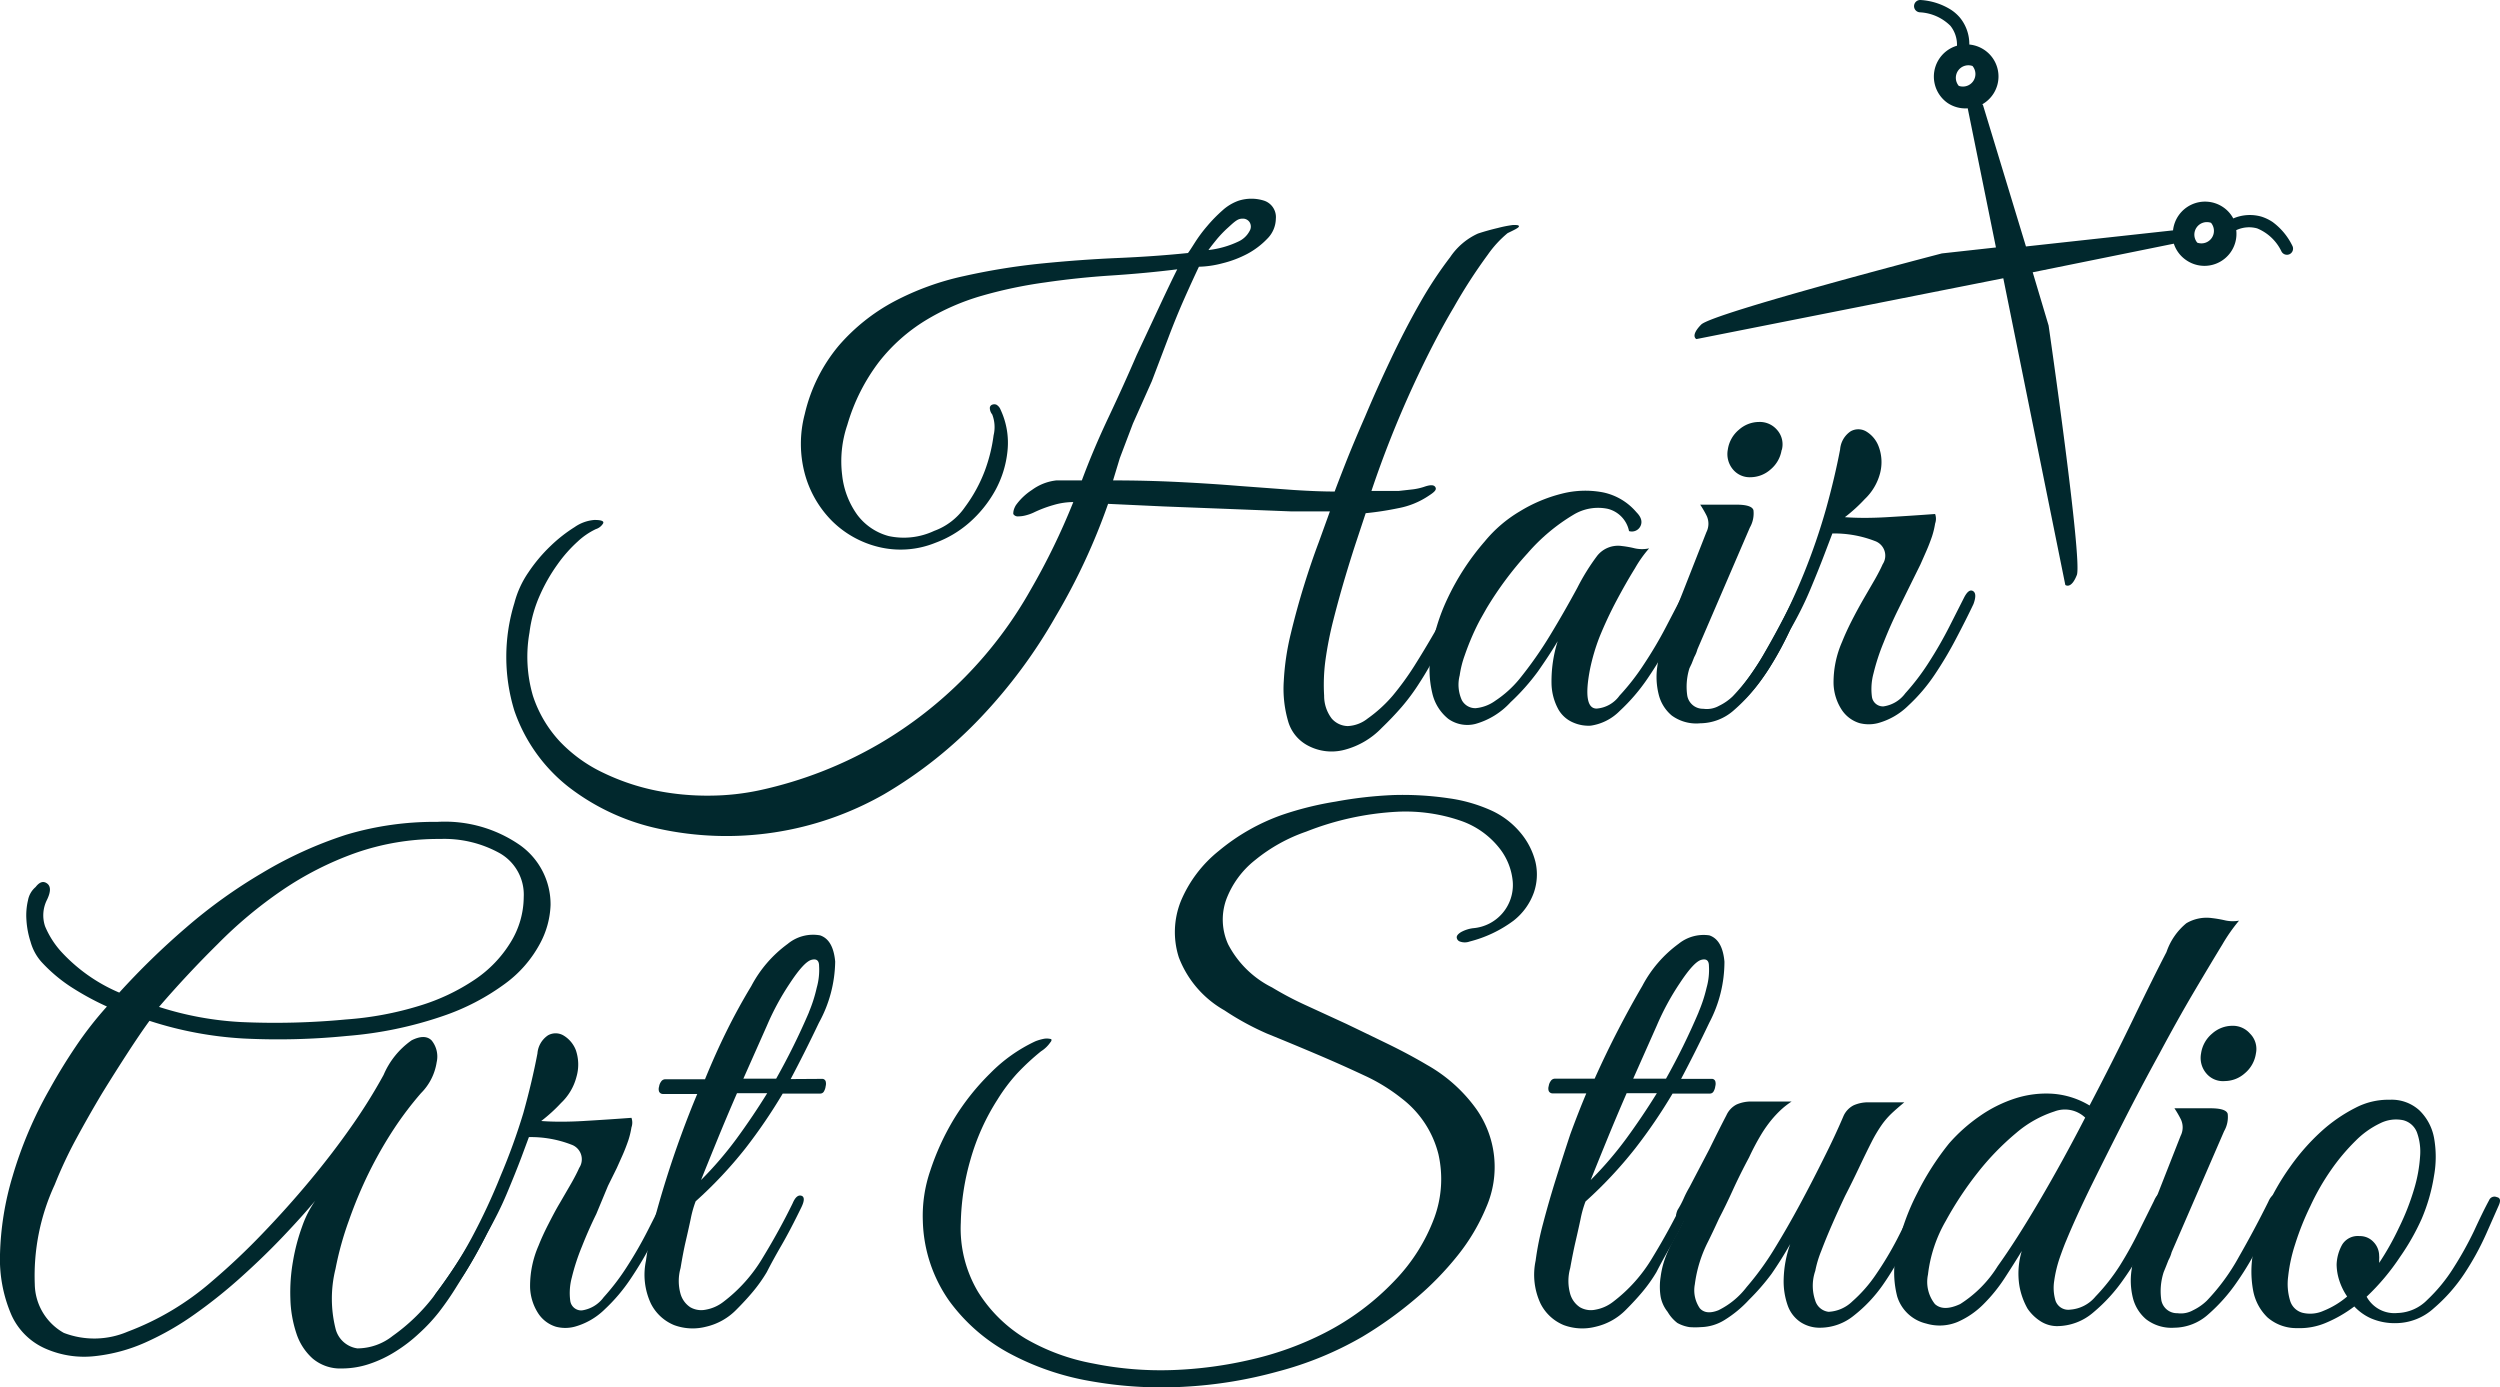 <svg xmlns="http://www.w3.org/2000/svg" viewBox="0 0 125.78 69.79"><title>Asset 1</title><path d="M75.85,11.73a5.48,5.48,0,0,0-1,1.09,26.51,26.51,0,0,0-1.7,2.63q-1,1.68-2.07,4A53,53,0,0,0,69,24.7h.61c.25,0,.5,0,.76,0l.72-.08a3.08,3.08,0,0,0,.54-.12c.31-.11.5-.12.58,0s0,.23-.31.43a4.08,4.08,0,0,1-1.56.64,15.52,15.52,0,0,1-1.63.25l-.44,1.33q-.28.84-.59,1.88t-.59,2.14a18.37,18.37,0,0,0-.41,2.09A9.22,9.22,0,0,0,66.62,35,1.88,1.88,0,0,0,67,36.15a1.1,1.1,0,0,0,.81.38,1.73,1.73,0,0,0,1-.38A6.91,6.91,0,0,0,70.07,35a14.36,14.36,0,0,0,1.09-1.5q.51-.81,1-1.66T73,30.2q.26-.56.51-.46t0,.69q-.66,1.35-1.15,2.29t-.94,1.63a10.33,10.33,0,0,1-.9,1.22q-.46.53-1,1.05a4,4,0,0,1-1.86,1.1,2.53,2.53,0,0,1-1.86-.21,2,2,0,0,1-1-1.25,5.84,5.84,0,0,1-.21-2,12.77,12.77,0,0,1,.35-2.37q.3-1.25.67-2.44t.74-2.17l.56-1.55-1.94,0-3.06-.12-3.36-.13-2.8-.13A31.48,31.48,0,0,1,53.12,31a26.17,26.17,0,0,1-3.77,5.09,22.05,22.05,0,0,1-4.87,3.87,16,16,0,0,1-11.36,1.73,11.27,11.27,0,0,1-4.53-2.11,8.31,8.31,0,0,1-2.71-3.82,9.22,9.22,0,0,1,0-5.42,4.89,4.89,0,0,1,.71-1.55,7.91,7.91,0,0,1,1.12-1.33,7.37,7.37,0,0,1,1.2-.94,2,2,0,0,1,1-.36q.53,0,.43.18a.65.65,0,0,1-.36.28,3.59,3.59,0,0,0-.92.63,7,7,0,0,0-1,1.13,8.66,8.66,0,0,0-.89,1.55,6.6,6.6,0,0,0-.53,1.89A7,7,0,0,0,26.81,35a6.19,6.19,0,0,0,1.37,2.32,7.34,7.34,0,0,0,2.17,1.56,11.25,11.25,0,0,0,2.63.89,13,13,0,0,0,2.75.26,12.2,12.2,0,0,0,2.53-.28,20.67,20.67,0,0,0,6-2.34,20.76,20.76,0,0,0,7.59-7.73A34,34,0,0,0,54,25.26a3.53,3.53,0,0,0-1,.15,6.07,6.07,0,0,0-1,.38,2.2,2.2,0,0,1-.36.13,1.51,1.51,0,0,1-.41.06.26.26,0,0,1-.25-.12c0-.08,0-.22.13-.44a3,3,0,0,1,.81-.77,2.54,2.54,0,0,1,1.23-.48h1.28Q55,22.63,55.77,21t1.42-3.14l1.23-2.63q.54-1.15.81-1.68-1.61.2-3.31.31t-3.34.35a22.62,22.62,0,0,0-3.18.67,11.65,11.65,0,0,0-2.85,1.25,8.83,8.83,0,0,0-2.32,2.07,9.68,9.68,0,0,0-1.6,3.18,5.67,5.67,0,0,0-.26,2.52,4.18,4.18,0,0,0,.76,2,2.91,2.91,0,0,0,1.58,1.07A3.59,3.59,0,0,0,47,26.71a3.21,3.21,0,0,0,1.55-1.2,7.52,7.52,0,0,0,1-1.83,8.09,8.09,0,0,0,.44-1.78,1.76,1.76,0,0,0-.07-1.05.52.52,0,0,1-.12-.33.18.18,0,0,1,.12-.16.29.29,0,0,1,.21,0,.49.49,0,0,1,.21.25,3.93,3.93,0,0,1,.35,2.07,5.2,5.2,0,0,1-.62,2,6.05,6.05,0,0,1-1.32,1.63,5.45,5.45,0,0,1-1.69,1,4.66,4.66,0,0,1-2.85.21,5,5,0,0,1-2.34-1.3,5.34,5.34,0,0,1-1.38-2.39,5.84,5.84,0,0,1,0-3,8.26,8.26,0,0,1,1.71-3.44,9.74,9.74,0,0,1,2.78-2.22,13.7,13.7,0,0,1,3.52-1.28,33.13,33.13,0,0,1,3.88-.63q2-.2,3.87-.28t3.52-.25c.07-.09.18-.26.35-.53a7.19,7.19,0,0,1,.61-.82,7.5,7.5,0,0,1,.77-.79,2.39,2.39,0,0,1,.81-.49,2.11,2.11,0,0,1,1.3,0,.87.87,0,0,1,.58.91,1.45,1.45,0,0,1-.43,1,4,4,0,0,1-1,.76,5.48,5.48,0,0,1-1.27.48,5,5,0,0,1-1.17.17q-.3.63-.71,1.55t-.82,2l-.84,2.21L57,21.31q-.38,1-.66,1.74L56,24.17q1.65,0,3.27.08t3.09.2l2.7.2q1.23.08,2.09.08.13-.36.53-1.38t1-2.39q.57-1.36,1.3-2.9t1.48-2.85a19.81,19.81,0,0,1,1.5-2.27,3.36,3.36,0,0,1,1.4-1.19q.49-.16,1-.28a6,6,0,0,1,.76-.15c.2,0,.3,0,.3.07S76.16,11.58,75.85,11.73ZM62.55,11c-.09,0-.2,0-.35.1s-.3.25-.48.41a5.92,5.92,0,0,0-.51.54c-.16.2-.3.37-.41.53a4.72,4.72,0,0,0,1.51-.43,1.19,1.19,0,0,0,.56-.53.42.42,0,0,0,0-.44A.4.4,0,0,0,62.55,11Z" fill="#01282d"/><path d="M85,30.36q-.36.76-.91,1.78a20.12,20.12,0,0,1-1.2,2,9.45,9.45,0,0,1-1.4,1.63,2.57,2.57,0,0,1-1.46.74,1.92,1.92,0,0,1-.86-.15,1.56,1.56,0,0,1-.76-.66,2.82,2.82,0,0,1-.35-1.32,6.66,6.66,0,0,1,.31-2.12q-.39.66-1,1.53A11,11,0,0,1,76,35.33a3.79,3.79,0,0,1-1.76,1.09,1.65,1.65,0,0,1-1.37-.25,2.31,2.31,0,0,1-.81-1.3A5.19,5.19,0,0,1,72,32.78a9.77,9.77,0,0,1,.81-2.63,12.49,12.49,0,0,1,1.89-2.91,6.69,6.69,0,0,1,1.76-1.51,7.55,7.55,0,0,1,2.11-.89,4.76,4.76,0,0,1,2.07-.07,3,3,0,0,1,1.69,1q.36.36.21.69a.48.48,0,0,1-.58.26,1.45,1.45,0,0,0-1.07-1.12,2.39,2.39,0,0,0-1.73.3,9.49,9.49,0,0,0-2.3,1.93,17.41,17.41,0,0,0-2.07,2.78l-.3.53c-.13.24-.27.52-.41.84s-.27.65-.39,1a5,5,0,0,0-.25,1,1.88,1.88,0,0,0,.11,1.25.77.77,0,0,0,.69.4,2,2,0,0,0,1-.38,5.47,5.47,0,0,0,1.19-1.07,19.86,19.86,0,0,0,1.56-2.22q.71-1.17,1.37-2.39a10.89,10.89,0,0,1,1-1.61,1.34,1.34,0,0,1,1.23-.49,5.1,5.1,0,0,1,.67.12,1.71,1.71,0,0,0,.71,0,6,6,0,0,0-.71,1q-.44.71-.92,1.61t-.87,1.86A10.2,10.2,0,0,0,80,33.65q-.39,2,.33,2A1.56,1.56,0,0,0,81.48,35a11.61,11.61,0,0,0,1.23-1.58q.61-.92,1.1-1.86t.76-1.46c.15-.29.31-.39.46-.33S85.19,30,85,30.36Z" fill="#01282d"/><path d="M85,33.62A3.1,3.1,0,0,0,84.89,35a.8.8,0,0,0,.81.66,1.25,1.25,0,0,0,.79-.15,2.63,2.63,0,0,0,.69-.48,10.43,10.43,0,0,0,1.61-2.21q.79-1.38,1.48-2.76c.13-.31.27-.42.43-.33s.15.3,0,.63l-.82,1.71a14.68,14.68,0,0,1-1.17,2,8.59,8.59,0,0,1-1.46,1.65,2.58,2.58,0,0,1-1.71.67A2.09,2.09,0,0,1,84.11,36a2,2,0,0,1-.66-1.07,3.61,3.61,0,0,1-.07-1.38,5.77,5.77,0,0,1,.36-1.4l2.11-5.37a.94.94,0,0,0,0-.86,5.21,5.21,0,0,0-.31-.53l1.81,0q.79,0,.87.28a1.43,1.43,0,0,1-.18.87L85.4,32.67a1.64,1.64,0,0,1-.16.39l-.13.33Zm4.64-11a1.6,1.6,0,0,1-.56,1,1.53,1.53,0,0,1-1,.39,1.09,1.09,0,0,1-.89-.39,1.2,1.2,0,0,1-.26-1,1.59,1.59,0,0,1,.56-1,1.53,1.53,0,0,1,1-.39,1.14,1.14,0,0,1,.91.39A1.09,1.09,0,0,1,89.64,22.66Z" fill="#01282d"/><path d="M99.29,30.39q-.36.76-.86,1.71a19.08,19.08,0,0,1-1.09,1.84A8.77,8.77,0,0,1,96,35.51a3.48,3.48,0,0,1-1.51.87,1.86,1.86,0,0,1-.94,0,1.64,1.64,0,0,1-.87-.64,2.55,2.55,0,0,1-.43-1.33,5.06,5.06,0,0,1,.43-2.12q.2-.5.48-1.05t.59-1.09l.58-1q.26-.46.39-.76a.78.78,0,0,0-.39-1.17,5.65,5.65,0,0,0-2.14-.38l-.4,1.05q-.3.79-.72,1.79t-1,2A20.42,20.42,0,0,1,89,33.64a9.34,9.34,0,0,1-1.18,1.5c-.13.11-.24.1-.31,0a.35.35,0,0,1,0-.41,20.69,20.69,0,0,0,1.81-2.82,31.4,31.4,0,0,0,2.55-6.3q.44-1.58.71-3a1.21,1.21,0,0,1,.53-.91.78.78,0,0,1,.77,0,1.48,1.48,0,0,1,.63.74,2.22,2.22,0,0,1,.08,1.37,2.75,2.75,0,0,1-.77,1.3,8,8,0,0,1-1,.91q.92.07,2.12,0t2.42-.16a.71.71,0,0,1,0,.48,4.2,4.2,0,0,1-.16.66c-.08.23-.17.47-.28.72l-.3.68-.44.89-.69,1.4q-.38.77-.72,1.63a10.7,10.7,0,0,0-.51,1.56,3,3,0,0,0-.08,1.17.56.56,0,0,0,.58.49,1.65,1.65,0,0,0,1.1-.66,11.54,11.54,0,0,0,1.18-1.55,20.4,20.4,0,0,0,1.05-1.83l.74-1.46q.23-.43.44-.3T99.29,30.39Z" fill="#01282d"/><path d="M27.7,45.53a4.39,4.39,0,0,1-.53,1.94,6,6,0,0,1-1.73,2,11.48,11.48,0,0,1-3.16,1.65,19.61,19.61,0,0,1-4.82,1,35,35,0,0,1-5.2.13,18.63,18.63,0,0,1-4.74-.89q-.46.63-1.09,1.6T5.14,55q-.67,1.12-1.32,2.32a21.9,21.9,0,0,0-1.07,2.29,10.9,10.9,0,0,0-1,5,2.86,2.86,0,0,0,1.46,2.45A4.27,4.27,0,0,0,6.42,67a13.9,13.9,0,0,0,4.26-2.55,33.88,33.88,0,0,0,2.53-2.39q1.25-1.3,2.39-2.67t2.09-2.73a26.93,26.93,0,0,0,1.61-2.58,4.07,4.07,0,0,1,1.41-1.74q.66-.33,1,0a1.28,1.28,0,0,1,.26,1.1A2.8,2.8,0,0,1,21.18,55a17,17,0,0,0-1.37,1.81A20.8,20.8,0,0,0,18.56,59a21.94,21.94,0,0,0-1,2.39,16,16,0,0,0-.68,2.45,6.23,6.23,0,0,0,0,3,1.32,1.32,0,0,0,1.1,1,2.87,2.87,0,0,0,1.78-.63,9.53,9.53,0,0,0,2-1.91q.76-1,1.53-2.21a19.29,19.29,0,0,0,1.33-2.47c.15-.31.33-.46.53-.46s.21.2,0,.59-.34.71-.56,1.15-.47.89-.74,1.37-.56.95-.86,1.43a14.62,14.62,0,0,1-.91,1.32,8.69,8.69,0,0,1-1,1.07,7.67,7.67,0,0,1-1.17.9,6,6,0,0,1-1.32.63,4.33,4.33,0,0,1-1.38.23,2.15,2.15,0,0,1-1.48-.5,2.89,2.89,0,0,1-.82-1.27,6,6,0,0,1-.3-1.73,9,9,0,0,1,.13-1.89,10,10,0,0,1,.46-1.75,5.28,5.28,0,0,1,.66-1.3q-.66.79-1.61,1.79t-2.06,2a25.31,25.31,0,0,1-2.35,1.89,14.41,14.41,0,0,1-2.52,1.45,8.42,8.42,0,0,1-2.55.69,4.82,4.82,0,0,1-2.44-.36A3.35,3.35,0,0,1,.58,66.17,7.09,7.09,0,0,1,0,63.11a14.91,14.91,0,0,1,.63-3.92,20.5,20.5,0,0,1,1.86-4.38q.62-1.12,1.33-2.17a18.1,18.1,0,0,1,1.56-2,13.87,13.87,0,0,1-1.83-1,7.79,7.79,0,0,1-1.47-1.25,2.53,2.53,0,0,1-.54-1,4.43,4.43,0,0,1-.21-1.1,3.28,3.28,0,0,1,.08-1,1.13,1.13,0,0,1,.38-.66c.2-.26.39-.32.58-.18s.19.41,0,.81a1.73,1.73,0,0,0-.1,1.35,4.47,4.47,0,0,0,.79,1.25A8.45,8.45,0,0,0,6,49.94a38,38,0,0,1,3.36-3.27,25.9,25.9,0,0,1,3.83-2.75A20.39,20.39,0,0,1,17.41,42,15.47,15.47,0,0,1,22,41.35a6.62,6.62,0,0,1,4.16,1.17A3.65,3.65,0,0,1,27.7,45.53Zm-1.35-.4a2.4,2.4,0,0,0-1.2-2.2,5.75,5.75,0,0,0-3-.72,12.6,12.6,0,0,0-4.28.71,16.26,16.26,0,0,0-3.69,1.88,21.84,21.84,0,0,0-3.23,2.7Q9.43,49,8,50.66a16.2,16.2,0,0,0,4.1.76,37.87,37.87,0,0,0,5.32-.13,16.43,16.43,0,0,0,3.69-.69,10.34,10.34,0,0,0,2.8-1.33,6.07,6.07,0,0,0,1.78-1.86A4.38,4.38,0,0,0,26.35,45.13Z" fill="#01282d"/><path d="M33.69,60.77q-.36.76-.86,1.71a18.87,18.87,0,0,1-1.09,1.84,8.72,8.72,0,0,1-1.32,1.56,3.47,3.47,0,0,1-1.51.87,1.85,1.85,0,0,1-.94,0,1.64,1.64,0,0,1-.87-.64,2.56,2.56,0,0,1-.43-1.33,5.06,5.06,0,0,1,.43-2.12c.13-.33.29-.68.48-1.05s.38-.74.59-1.09l.58-1q.26-.46.39-.76a.78.78,0,0,0-.39-1.17,5.63,5.63,0,0,0-2.14-.38l-.39,1.05q-.3.79-.72,1.79t-1,2A20.42,20.42,0,0,1,23.42,64a9.37,9.37,0,0,1-1.19,1.5c-.13.11-.24.1-.31,0a.35.35,0,0,1,0-.41,20.78,20.78,0,0,0,1.81-2.81,31,31,0,0,0,1.46-3.13A31,31,0,0,0,26.33,56q.44-1.58.71-3a1.21,1.21,0,0,1,.53-.91.78.78,0,0,1,.77,0,1.48,1.48,0,0,1,.63.74A2.23,2.23,0,0,1,29,54.19a2.75,2.75,0,0,1-.77,1.3,8,8,0,0,1-1,.91q.92.07,2.12,0t2.42-.16a.72.72,0,0,1,0,.48,4.27,4.27,0,0,1-.16.66c-.08.23-.17.47-.28.72l-.3.67-.44.89L30,61.08q-.38.77-.72,1.63a10.65,10.65,0,0,0-.51,1.56,3,3,0,0,0-.08,1.17.56.56,0,0,0,.58.49,1.65,1.65,0,0,0,1.1-.66,11.48,11.48,0,0,0,1.18-1.55,20.37,20.37,0,0,0,1.05-1.83l.74-1.46c.15-.28.3-.38.44-.3S33.86,60.44,33.69,60.77Z" fill="#01282d"/><path d="M41.36,54.28a.18.18,0,0,1,.18.12.47.47,0,0,1,0,.25.66.66,0,0,1-.08.25.21.21,0,0,1-.2.12H39.38a26.68,26.68,0,0,1-1.88,2.76A21.36,21.36,0,0,1,35,60.44a5.41,5.41,0,0,0-.25.89q-.12.56-.25,1.12t-.26,1.35a2.39,2.39,0,0,0,0,1.3,1.2,1.2,0,0,0,.49.67,1.11,1.11,0,0,0,.79.12,2,2,0,0,0,.86-.38,7.75,7.75,0,0,0,2-2.24q.84-1.38,1.5-2.73c.13-.31.28-.43.44-.38s.16.25,0,.58q-.56,1.15-1,1.91T38.58,64a7.54,7.54,0,0,1-.71,1q-.36.43-.82.89a3.1,3.1,0,0,1-1.53.86,2.69,2.69,0,0,1-1.6-.08,2.27,2.27,0,0,1-1.17-1.08,3.42,3.42,0,0,1-.25-2.16,14.45,14.45,0,0,1,.38-1.89q.28-1.07.63-2.19t.76-2.24q.41-1.12.81-2.07H33.36a.21.21,0,0,1-.2-.12.39.39,0,0,1,0-.25.54.54,0,0,1,.1-.25.25.25,0,0,1,.21-.12h2Q36,53,36.57,51.85t1.23-2.24a6.18,6.18,0,0,1,1.83-2.12,2,2,0,0,1,1.63-.43q.66.22.76,1.32a6.57,6.57,0,0,1-.82,3.08q-.69,1.45-1.42,2.83ZM37.08,55q-.53,1.22-1,2.37t-.81,2a18.18,18.18,0,0,0,1.78-2.07q.82-1.12,1.55-2.3Zm3.62-4.08a7.31,7.31,0,0,0,.39-1.22,3.3,3.3,0,0,0,.12-1.1q0-.41-.38-.31t-1.09,1.18a13,13,0,0,0-1.15,2.12l-1.19,2.68h1.65A34.07,34.07,0,0,0,40.7,50.93Z" fill="#01282d"/><path d="M76.15,46.32a6.27,6.27,0,0,1-2.21,1.05.71.71,0,0,1-.49,0,.24.24,0,0,1-.16-.21c0-.09.07-.17.21-.26a1.71,1.71,0,0,1,.61-.2,2.18,2.18,0,0,0,2-2.34,3.15,3.15,0,0,0-.69-1.71,4.23,4.23,0,0,0-1.91-1.35,8.53,8.53,0,0,0-3.21-.46,14.49,14.49,0,0,0-4.58,1,8.36,8.36,0,0,0-2.57,1.43,4.58,4.58,0,0,0-1.46,2,3,3,0,0,0,.1,2.24A5,5,0,0,0,64,49.68a16.54,16.54,0,0,0,1.73.91l2,.92q1,.48,2.07,1t2,1.07a7.71,7.71,0,0,1,2.47,2.21,5.06,5.06,0,0,1,.51,4.94,10,10,0,0,1-1.43,2.42,15.34,15.34,0,0,1-2.17,2.22,19.85,19.85,0,0,1-2.63,1.88A17.11,17.11,0,0,1,64.3,69a22,22,0,0,1-4.71.77,20.34,20.34,0,0,1-4.71-.28,13.42,13.42,0,0,1-4.13-1.42,9.06,9.06,0,0,1-3-2.63,7.3,7.3,0,0,1-1.32-4,7,7,0,0,1,.37-2.53A12.76,12.76,0,0,1,48,56.29,12,12,0,0,1,49.82,54a7.83,7.83,0,0,1,2.27-1.61,2.39,2.39,0,0,1,.4-.12.79.79,0,0,1,.35,0c.08,0,.09.08,0,.18a1.59,1.59,0,0,1-.46.44A12,12,0,0,0,51.18,54a8.83,8.83,0,0,0-1,1.33,11.25,11.25,0,0,0-1.35,3,12.31,12.31,0,0,0-.49,3.18,6.24,6.24,0,0,0,.87,3.49,7.2,7.2,0,0,0,2.39,2.35A10.55,10.55,0,0,0,55,68.6a17.08,17.08,0,0,0,4,.33,20.43,20.43,0,0,0,4-.54,15.85,15.85,0,0,0,3.65-1.33,13,13,0,0,0,3.51-2.62,9.11,9.11,0,0,0,2-3.16,5.66,5.66,0,0,0,.21-3.21,5.08,5.08,0,0,0-1.84-2.8,9.11,9.11,0,0,0-1.91-1.17q-1.15-.54-2.4-1.07T63.74,52a13.79,13.79,0,0,1-2.14-1.17,5.18,5.18,0,0,1-2.29-2.66,4.18,4.18,0,0,1,.1-2.83,6.4,6.4,0,0,1,1.91-2.53A10.37,10.37,0,0,1,64.5,41a16.3,16.3,0,0,1,2.7-.67A20.51,20.51,0,0,1,70.12,40a15.83,15.83,0,0,1,2.75.16,7.75,7.75,0,0,1,2.19.63,4.14,4.14,0,0,1,1.45,1.12,3.66,3.66,0,0,1,.74,1.45,2.78,2.78,0,0,1-.08,1.55A3.13,3.13,0,0,1,76.15,46.32Z" fill="#01282d"/><path d="M86.12,54.28a.18.18,0,0,1,.18.12.47.47,0,0,1,0,.25.67.67,0,0,1-.08.25.21.21,0,0,1-.2.12H84.15a26.54,26.54,0,0,1-1.88,2.76,21.29,21.29,0,0,1-2.5,2.67,5.41,5.41,0,0,0-.25.89q-.12.56-.25,1.12T79,63.8a2.39,2.39,0,0,0,0,1.3,1.2,1.2,0,0,0,.49.67,1.1,1.1,0,0,0,.79.12,2,2,0,0,0,.86-.38,7.75,7.75,0,0,0,2-2.24q.84-1.38,1.5-2.73c.13-.31.28-.43.44-.38s.16.25,0,.58q-.56,1.15-1,1.91T83.34,64a7.59,7.59,0,0,1-.71,1q-.36.43-.82.89a3.1,3.1,0,0,1-1.53.86,2.69,2.69,0,0,1-1.6-.08,2.27,2.27,0,0,1-1.17-1.08,3.42,3.42,0,0,1-.25-2.16,14.45,14.45,0,0,1,.38-1.89q.28-1.07.63-2.19T79,57.08q.41-1.12.81-2.07H78.12a.21.21,0,0,1-.2-.12.39.39,0,0,1,0-.25.54.54,0,0,1,.1-.25.25.25,0,0,1,.21-.12h2q.56-1.25,1.17-2.43t1.23-2.24a6.18,6.18,0,0,1,1.83-2.12A2,2,0,0,1,86,47.06q.66.22.76,1.32A6.57,6.57,0,0,1,86,51.45q-.69,1.45-1.42,2.83ZM81.84,55q-.53,1.22-1,2.37t-.81,2a18.13,18.13,0,0,0,1.78-2.07q.82-1.12,1.55-2.3Zm3.62-4.08a7.31,7.31,0,0,0,.4-1.22,3.3,3.3,0,0,0,.12-1.1q0-.41-.38-.31t-1.09,1.18a12.92,12.92,0,0,0-1.15,2.12l-1.19,2.68h1.65A34,34,0,0,0,85.46,50.93Z" fill="#01282d"/><path d="M96.82,60.77q-.39.86-.92,1.89a15.26,15.26,0,0,1-1.18,2,7.18,7.18,0,0,1-1.45,1.53,2.7,2.7,0,0,1-1.68.61,1.76,1.76,0,0,1-1-.28,1.68,1.68,0,0,1-.64-.82,3.64,3.64,0,0,1-.21-1.33,5.68,5.68,0,0,1,.33-1.78q-.43.76-.94,1.5A11.16,11.16,0,0,1,88,65.39a5.8,5.8,0,0,1-1.2,1,2.36,2.36,0,0,1-1.22.38,3.79,3.79,0,0,1-.58,0,1.83,1.83,0,0,1-.61-.21A1.93,1.93,0,0,1,83.9,66a1.73,1.73,0,0,1-.35-.76,3.18,3.18,0,0,1,0-1,4.38,4.38,0,0,1,.25-1,7,7,0,0,1,.43-.92q.25-.44.48-.91a.56.56,0,0,1-.31-.1c-.1-.07-.09-.21,0-.43a4.47,4.47,0,0,0,.3-.56q.13-.3.3-.59l1-1.91q.49-1,.86-1.71a1.13,1.13,0,0,1,.51-.54,1.8,1.8,0,0,1,.77-.15h2a4.07,4.07,0,0,0-.53.41,5.51,5.51,0,0,0-.48.51,6.28,6.28,0,0,0-.51.72A12.18,12.18,0,0,0,88,58.23q-.46.86-.82,1.65t-.69,1.42q-.33.72-.56,1.18a6.58,6.58,0,0,0-.66,2.14,1.6,1.6,0,0,0,.25,1.2q.31.35.94.1a4,4,0,0,0,1.42-1.17,14.39,14.39,0,0,0,1.37-1.88q.67-1.09,1.3-2.26t1.2-2.32q.58-1.15,1-2.14a1.12,1.12,0,0,1,.51-.54,1.8,1.8,0,0,1,.77-.15h1.78c-.24.2-.45.38-.63.55a3.91,3.91,0,0,0-.51.59,7.29,7.29,0,0,0-.51.86q-.26.51-.62,1.27t-.71,1.44q-.35.74-.66,1.45t-.54,1.32a5.36,5.36,0,0,0-.3,1,2.3,2.3,0,0,0,0,1.5A.8.8,0,0,0,92,66a1.85,1.85,0,0,0,1.2-.53,7.08,7.08,0,0,0,1.17-1.33,17.07,17.07,0,0,0,1.07-1.78q.51-1,.94-1.86c.13-.29.28-.39.44-.31S97,60.44,96.82,60.77Z" fill="#01282d"/><path d="M112.65,46.32a8.55,8.55,0,0,0-.84,1.2q-.61,1-1.42,2.37T108.65,53q-.94,1.71-1.81,3.42t-1.65,3.29q-.77,1.58-1.23,2.7-.13.3-.33.87a6.28,6.28,0,0,0-.28,1.17,2.27,2.27,0,0,0,.07,1,.68.68,0,0,0,.74.44,1.82,1.82,0,0,0,1.27-.66,10,10,0,0,0,1.22-1.55,18.92,18.92,0,0,0,1-1.81l.72-1.45c.13-.31.29-.43.46-.38s.19.25,0,.58-.46,1-.79,1.73a14.13,14.13,0,0,1-1.19,2,8.37,8.37,0,0,1-1.53,1.68,2.81,2.81,0,0,1-1.83.69,1.55,1.55,0,0,1-.77-.21,2.26,2.26,0,0,1-.71-.67,3.57,3.57,0,0,1-.41-1.15,3.91,3.91,0,0,1,.12-1.75q-.36.59-.84,1.33a8,8,0,0,1-1.07,1.33,4.2,4.2,0,0,1-1.32.91,2.35,2.35,0,0,1-1.58.08,2,2,0,0,1-1.46-1.37,4.82,4.82,0,0,1,0-2.39,11.24,11.24,0,0,1,1-2.78,13.77,13.77,0,0,1,1.61-2.52,8.36,8.36,0,0,1,1.55-1.38,6.71,6.71,0,0,1,1.79-.89,5.08,5.08,0,0,1,1.89-.23,4.18,4.18,0,0,1,1.84.59q1.19-2.27,2.2-4.36T109,47.9a3.21,3.21,0,0,1,1-1.45,2,2,0,0,1,1.28-.26,6,6,0,0,1,.69.12A1.78,1.78,0,0,0,112.65,46.32Zm-7.74,9.91a1.48,1.48,0,0,0-1.55-.31A5.62,5.62,0,0,0,101.44,57a13.33,13.33,0,0,0-1.94,2,17.34,17.34,0,0,0-1.6,2.42A7,7,0,0,0,97,64.13a1.79,1.79,0,0,0,.35,1.48q.43.39,1.27,0a6,6,0,0,0,1.89-1.91q.92-1.28,2.09-3.27T104.91,56.23Z" fill="#01282d"/><path d="M108.86,64a3.1,3.1,0,0,0-.12,1.41.8.8,0,0,0,.81.66,1.26,1.26,0,0,0,.79-.15,2.62,2.62,0,0,0,.69-.48,10.45,10.45,0,0,0,1.61-2.2q.79-1.38,1.48-2.77.2-.46.43-.33t0,.63l-.82,1.71a14.73,14.73,0,0,1-1.17,2,8.64,8.64,0,0,1-1.46,1.65,2.59,2.59,0,0,1-1.71.67,2.09,2.09,0,0,1-1.42-.43,2.06,2.06,0,0,1-.66-1.07,3.61,3.61,0,0,1-.07-1.38,5.78,5.78,0,0,1,.36-1.4l2.11-5.37a.94.94,0,0,0,0-.86,5.08,5.08,0,0,0-.31-.53l1.81,0q.79,0,.87.28a1.42,1.42,0,0,1-.18.87L109.26,63a1.68,1.68,0,0,1-.16.4l-.13.33Zm4.64-11a1.6,1.6,0,0,1-.56,1,1.53,1.53,0,0,1-1,.39A1.09,1.09,0,0,1,111,54a1.2,1.2,0,0,1-.26-1,1.59,1.59,0,0,1,.56-1,1.53,1.53,0,0,1,1-.39,1.14,1.14,0,0,1,.9.39A1.09,1.09,0,0,1,113.5,53Z" fill="#01282d"/><path d="M125.72,60.64l-.64,1.45a13.86,13.86,0,0,1-1.1,2,8.4,8.4,0,0,1-1.53,1.73,2.86,2.86,0,0,1-1.89.75,3,3,0,0,1-1.27-.24,2.59,2.59,0,0,1-.84-.6,6.54,6.54,0,0,1-1.42.82,3.36,3.36,0,0,1-1.45.27,2.21,2.21,0,0,1-1.5-.54,2.52,2.52,0,0,1-.72-1.35,5.26,5.26,0,0,1,0-1.91,9,9,0,0,1,.63-2.16,12.19,12.19,0,0,1,1.22-2.14,10.87,10.87,0,0,1,1.56-1.78,7.81,7.81,0,0,1,1.73-1.2,3.57,3.57,0,0,1,1.74-.41,2.07,2.07,0,0,1,1.48.53,2.58,2.58,0,0,1,.74,1.38,5.38,5.38,0,0,1,0,1.92,9.1,9.1,0,0,1-.62,2.16,11.65,11.65,0,0,1-1.09,1.92,11.44,11.44,0,0,1-1.68,2,1.59,1.59,0,0,0,1.55.82,2.18,2.18,0,0,0,1.5-.66,8.16,8.16,0,0,0,1.3-1.58,17.59,17.59,0,0,0,1.05-1.88q.46-1,.76-1.55a.29.29,0,0,1,.39-.16Q125.88,60.28,125.72,60.64Zm-4.81-4.28a1.77,1.77,0,0,0-1.15.15,4.4,4.4,0,0,0-1.25.89,10.25,10.25,0,0,0-1.22,1.45,11.84,11.84,0,0,0-1.05,1.83,13.76,13.76,0,0,0-.77,1.93,8.05,8.05,0,0,0-.35,1.63,2.9,2.9,0,0,0,.1,1.2.89.89,0,0,0,.63.61,1.64,1.64,0,0,0,1.05-.1,4.29,4.29,0,0,0,1.19-.72,3.14,3.14,0,0,1-.4-.82,2.71,2.71,0,0,1-.13-.79,2.19,2.19,0,0,1,.28-1,.92.92,0,0,1,.87-.43.93.93,0,0,1,.71.3,1,1,0,0,1,.28.69.93.93,0,0,1,0,.18,1.55,1.55,0,0,1,0,.18,13.89,13.89,0,0,0,1-1.78,12.17,12.17,0,0,0,.76-1.94,7.34,7.34,0,0,0,.3-1.65,2.84,2.84,0,0,0-.16-1.2A1,1,0,0,0,120.91,56.36Z" fill="#01282d"/><path d="M96.6.62a2.35,2.35,0,0,1,1.53.68,1.53,1.53,0,0,1,.33,1A1.62,1.62,0,0,0,98,5.19a1.61,1.61,0,0,0,1,.26l1.42,7-2.72.3s-11.54,3-12.11,3.58-.24.73-.24.73L100.79,14l3.12,15.43s.29.24.58-.5-1.42-12.55-1.42-12.55l-.8-2.68,7.1-1.44a1.6,1.6,0,0,0,.64.84,1.61,1.61,0,0,0,2.5-1.52,1.52,1.52,0,0,1,1.05-.09,2.34,2.34,0,0,1,1.22,1.15.31.31,0,0,0,.41.15.31.31,0,0,0,.15-.41,3.26,3.26,0,0,0-1-1.21,2.24,2.24,0,0,0-.56-.27,2.12,2.12,0,0,0-1.42.09,1.59,1.59,0,0,0-.53-.58,1.62,1.62,0,0,0-2.5,1.18l0,0-7.4.81L99.76,5.26h-.05a1.61,1.61,0,0,0,.11-2.76,1.63,1.63,0,0,0-.74-.26A2.1,2.1,0,0,0,98.61.89a2.08,2.08,0,0,0-.47-.41A3.25,3.25,0,0,0,96.62,0a.31.31,0,0,0-.32.3A.31.31,0,0,0,96.6.62Zm14.64,10.59a.63.63,0,0,1-.69,1,.63.63,0,0,1,.69-1Zm-12-7.89a.63.63,0,0,1-.69,1,.63.63,0,0,1,.69-1Z" fill="#01282d"/></svg>